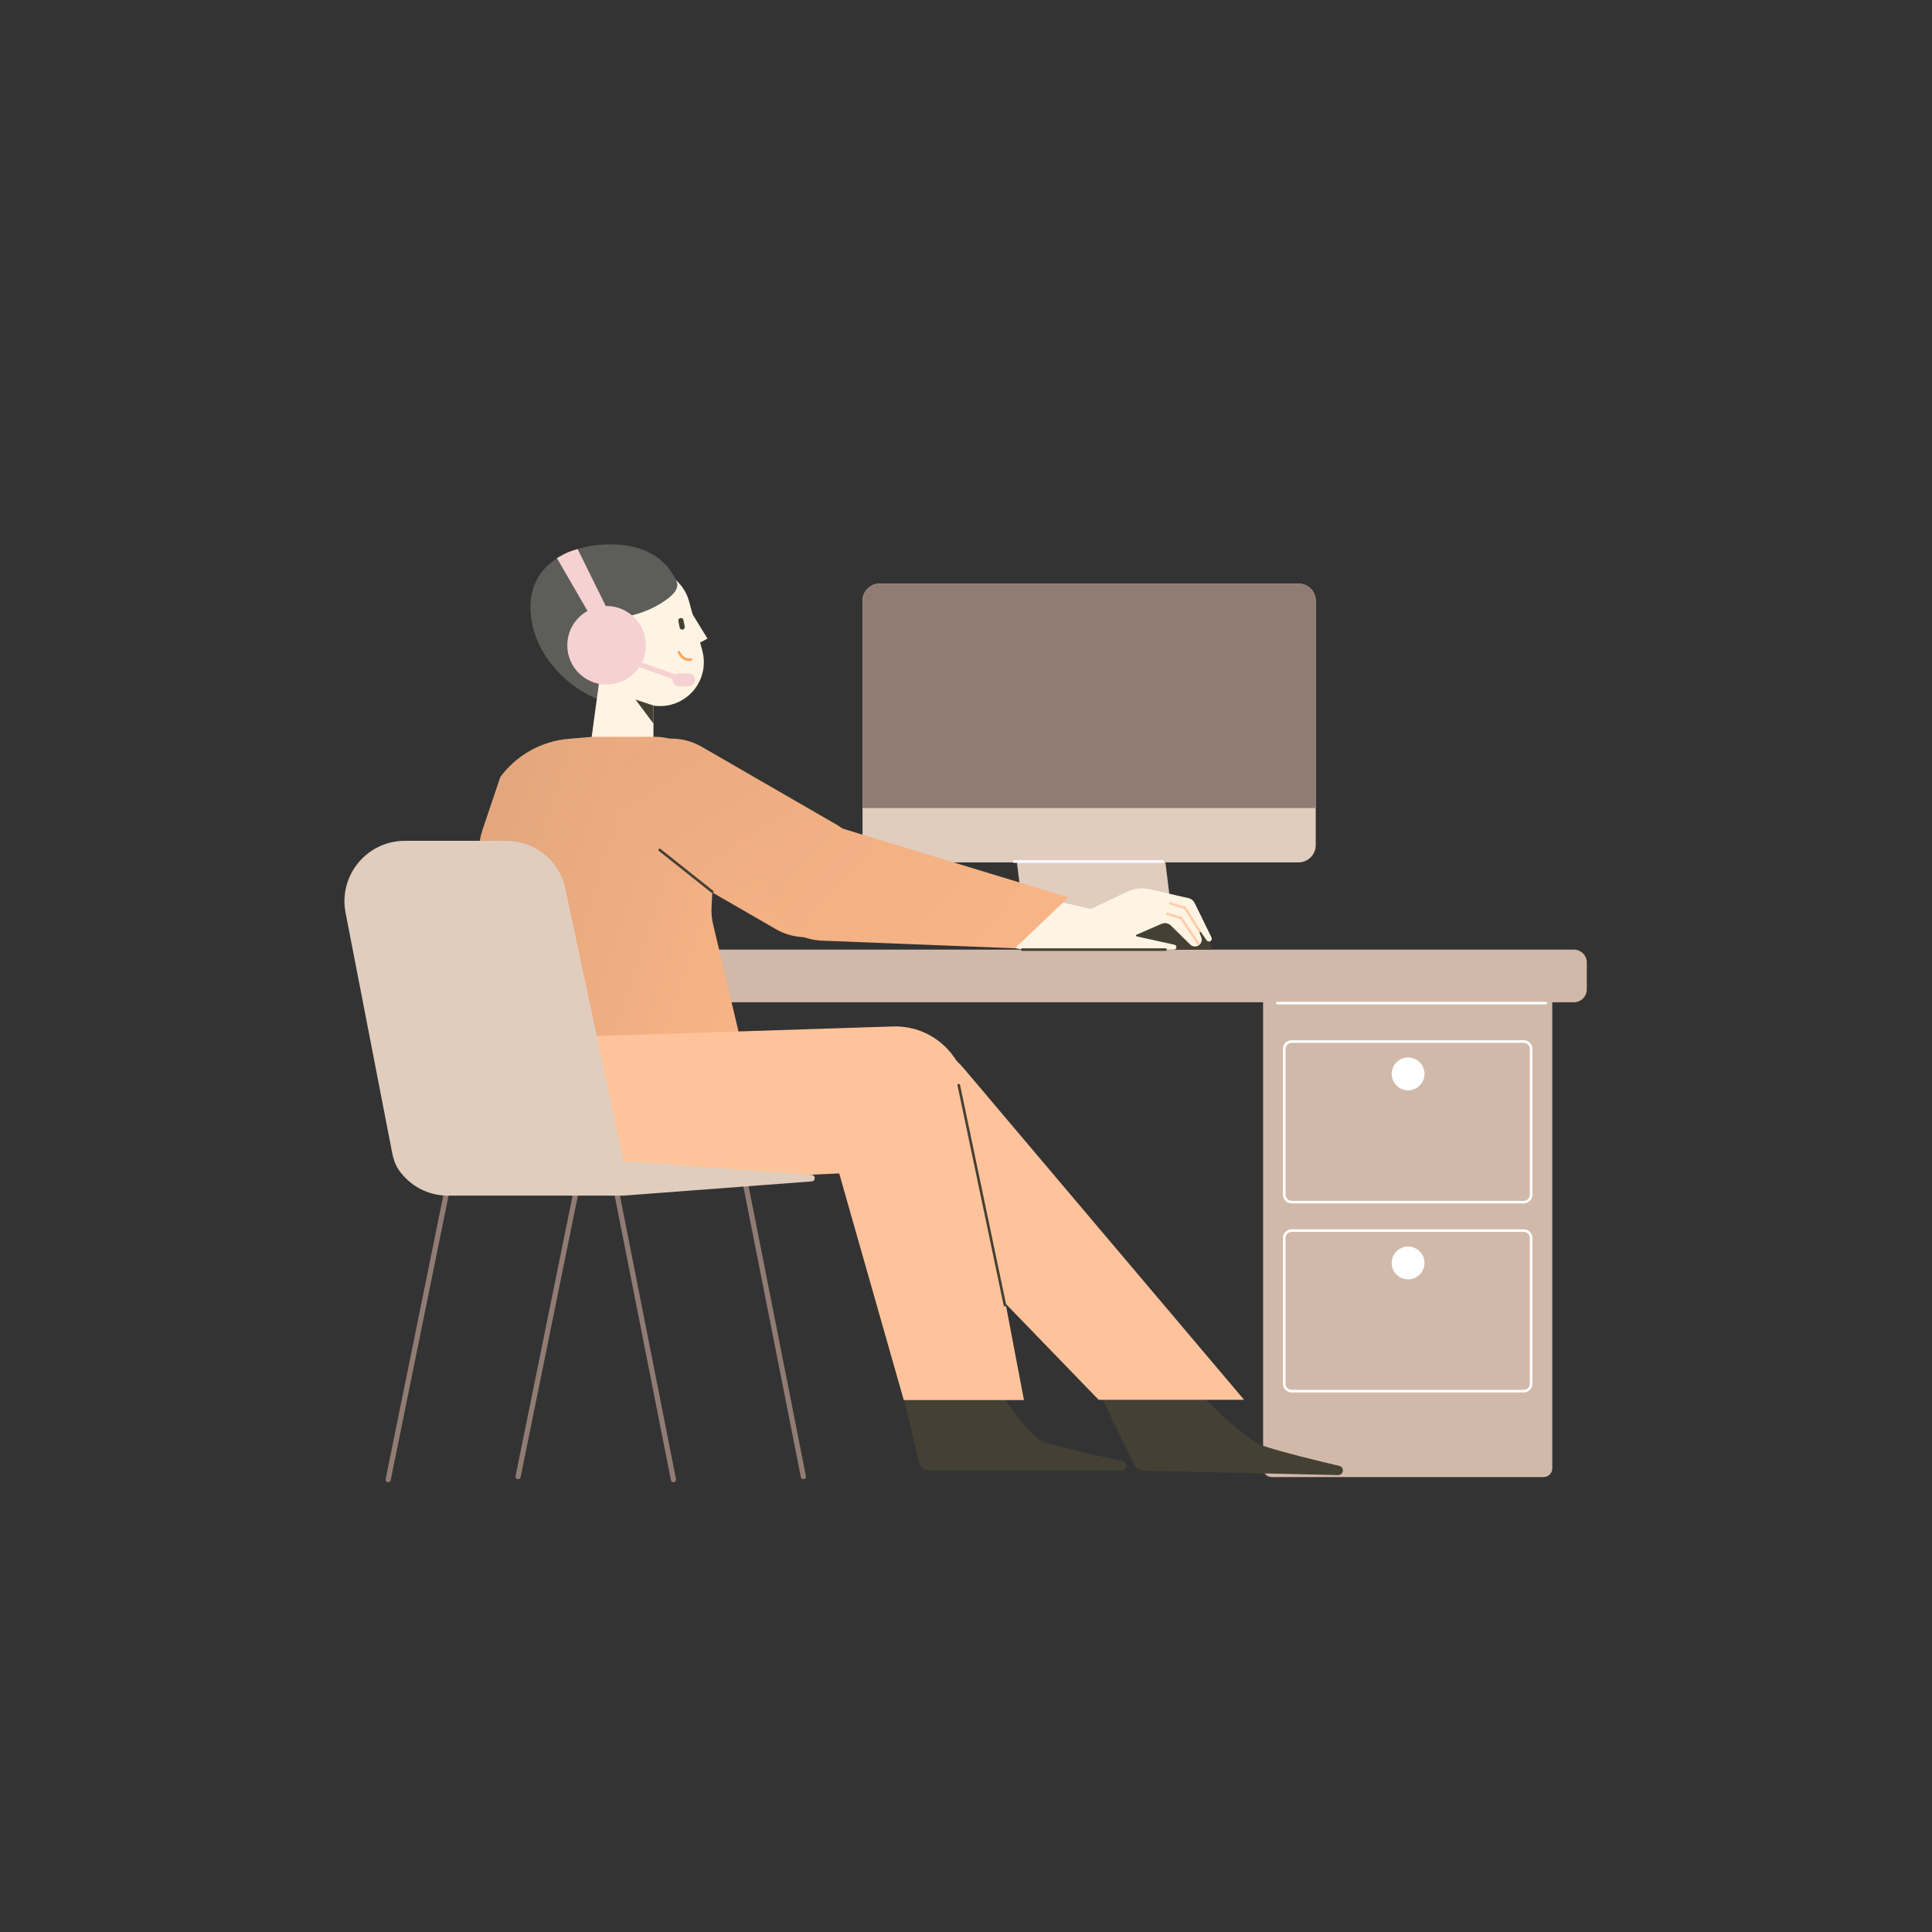 <svg id="SvgjsSvg1001" width="288" height="288" xmlns="http://www.w3.org/2000/svg" version="1.1" xmlns:xlink="http://www.w3.org/1999/xlink" xmlns:svgjs="http://svgjs.com/svgjs"><rect width="100%" height="100%" fill="#333333" stroke="none"/><defs id="SvgjsDefs1002"></defs><g id="SvgjsG1008"><svg xmlns="http://www.w3.org/2000/svg" fill="none" viewBox="0 0 2238 1678" width="288" height="288"><path fill="#d1b9a9" d="M1463.13 847H1798.13V1421C1798.13 1426.52 1793.65 1431 1788.13 1431H1473.13C1467.61 1431 1463.13 1426.52 1463.13 1421V847Z" class="colorA9B3D1 svgShape"></path><path fill="#d1b9a9" d="M665.132 835C665.132 826.716 671.848 820 680.132 820H1823.13C1831.42 820 1838.13 826.716 1838.13 835V866C1838.13 874.284 1831.42 881 1823.13 881H680.132C671.848 881 665.132 874.284 665.132 866V835Z" class="colorA9B3D1 svgShape"></path><path fill="#ffffff" fill-rule="evenodd" d="M1765.13 928H1496.13C1492.27 928 1489.13 931.134 1489.13 935V1104C1489.13 1107.87 1492.27 1111 1496.13 1111H1765.13C1769 1111 1772.13 1107.87 1772.13 1104V935C1772.13 931.134 1769 928 1765.13 928zM1496.13 925C1490.61 925 1486.13 929.477 1486.13 935V1104C1486.13 1109.52 1490.61 1114 1496.13 1114H1765.13C1770.65 1114 1775.13 1109.52 1775.13 1104V935C1775.13 929.477 1770.65 925 1765.13 925H1496.13zM1765.13 1147H1496.13C1492.27 1147 1489.13 1150.13 1489.13 1154V1323C1489.13 1326.87 1492.27 1330 1496.13 1330H1765.13C1769 1330 1772.13 1326.87 1772.13 1323V1154C1772.13 1150.13 1769 1147 1765.13 1147zM1496.13 1144C1490.61 1144 1486.13 1148.48 1486.13 1154V1323C1486.13 1328.52 1490.61 1333 1496.13 1333H1765.13C1770.65 1333 1775.13 1328.52 1775.13 1323V1154C1775.13 1148.48 1770.65 1144 1765.13 1144H1496.13zM1478.13 882C1478.13 881.172 1478.8 880.5 1479.63 880.5H1790.63C1791.46 880.5 1792.13 881.172 1792.13 882 1792.13 882.828 1791.46 883.5 1790.63 883.5H1479.63C1478.8 883.5 1478.13 882.828 1478.13 882z" clip-rule="evenodd" class="colorfff svgShape"></path><path fill="#ffffff" d="M1650.13 964C1650.13 974.493 1641.63 983 1631.13 983 1620.64 983 1612.13 974.493 1612.13 964 1612.13 953.507 1620.64 945 1631.13 945 1641.63 945 1650.13 953.507 1650.13 964zM1650.13 1183C1650.13 1193.49 1641.63 1202 1631.13 1202 1620.64 1202 1612.13 1193.49 1612.13 1183 1612.13 1172.51 1620.64 1164 1631.13 1164 1641.63 1164 1650.13 1172.51 1650.13 1183z" class="colorfff svgShape"></path><path fill="#e0cdbe" d="M1152.91 516.458C1151.44 504.528 1160.74 494 1172.76 494H1304.46C1314.55 494 1323.06 501.523 1324.3 511.542L1359.35 794.542C1360.83 806.472 1351.52 817 1339.5 817H1207.81C1197.71 817 1189.2 809.477 1187.96 799.458L1152.91 516.458Z" class="colorE6D589 svgShape"></path><path fill="#e0cdbe" d="M999.132 416C999.132 404.954 1008.09 396 1019.13 396H1504.13C1515.18 396 1524.13 404.954 1524.13 416V699C1524.13 710.046 1515.18 719 1504.13 719H1019.13C1008.09 719 999.132 710.046 999.132 699V416Z" class="colorE6D589 svgShape"></path><path stroke="#ffffff" stroke-linecap="round" stroke-width="3" d="M1174.63 718H1347.13" class="colorStrokefff svgStroke"></path><path fill="#917c74" d="M999.132 416C999.132 404.954 1008.09 396 1019.13 396H1504.13C1515.18 396 1524.13 404.954 1524.13 416V656H999.132V416Z" class="colorD98CA8 svgShape"></path><path fill="#454034" d="M1278.13 775H1342.85C1371.03 775 1395.99 793.18 1404.63 820H1278.13V775Z" class="color171625 svgShape"></path><path fill="#5d5d5a" d="M614.631 429.001C618.268 488.999 677.868 535.5 720.718 535.5C763.568 535.5 792.131 476.756 792.131 435.927C792.131 395.098 773.131 359.001 726.131 352C679.131 345 610.631 363.001 614.631 429.001Z" class="color5B3D2B svgShape"></path><path fill="#fff4e3" fill-rule="evenodd" d="M798.291 416.837C791.033 389.752 763.193 373.679 736.109 380.936C709.024 388.193 692.951 416.033 700.208 443.118L701.88 449.357C695.701 446.012 688.466 445.175 681.702 447.648C668.413 452.505 661.972 468.292 667.314 482.91C671.874 495.385 683.544 502.977 695.127 501.914L684.021 583.583C682.228 596.764 692.476 608.5 705.779 608.5H734.992C747.12 608.5 756.951 598.669 756.951 586.541V537.364C763.676 538.388 770.718 538.069 777.71 536.196C804.795 528.939 820.869 501.099 813.611 474.014L798.291 416.837Z" clip-rule="evenodd" class="colorF9E0CE svgShape"></path><path stroke="#f1c6a9" stroke-linecap="round" stroke-linejoin="round" stroke-width="3" d="M702.42 486.675C702.42 486.675 701.876 478.056 698.614 472.157M684.024 464.473C684.024 464.473 691.703 465.43 695.442 468.279C696.713 469.247 697.757 470.609 698.614 472.157M698.614 472.157C698.614 472.157 692.349 470.619 688.464 471.451C686.394 471.894 683.389 473.354 683.389 473.354" class="colorStrokeF1BFA9 svgStroke"></path><path fill="#454034" fill-rule="evenodd" d="M788.162 435.913C786.538 436.238 785.484 437.819 785.809 439.443L787.311 446.956C787.636 448.58 789.217 449.634 790.841 449.309C792.466 448.984 793.52 447.403 793.195 445.779L791.692 438.267C791.367 436.642 789.787 435.588 788.162 435.913Z" clip-rule="evenodd" class="color171625 svgShape"></path><path fill="#ffa45c" fill-rule="evenodd" d="M785.881 474.075C785.121 474.404 784.771 475.287 785.1 476.047L786.477 475.452C785.1 476.047 785.1 476.047 785.1 476.047L785.102 476.051L785.105 476.057L785.112 476.074C785.118 476.088 785.127 476.107 785.138 476.131C785.159 476.179 785.19 476.246 785.23 476.33C785.31 476.499 785.427 476.736 785.579 477.025C785.884 477.602 786.335 478.393 786.927 479.256C788.09 480.953 789.89 483.068 792.306 484.3C794.645 485.492 796.769 485.783 798.329 485.764C799.107 485.755 799.744 485.669 800.197 485.582C800.424 485.538 800.607 485.494 800.739 485.458C800.805 485.44 800.858 485.424 800.899 485.412C800.92 485.406 800.937 485.4 800.95 485.396L800.969 485.39L800.976 485.388L800.979 485.387L800.98 485.386C800.98 485.386 800.982 485.386 800.5 483.965L800.982 485.386C801.766 485.119 802.186 484.268 801.92 483.483C801.654 482.699 800.803 482.279 800.019 482.544L800.02 482.544L800.022 482.543L800.026 482.542L800.029 482.541C800.029 482.541 800.028 482.541 800.023 482.543C800.013 482.546 799.991 482.552 799.958 482.561C799.891 482.579 799.781 482.607 799.63 482.636C799.329 482.694 798.871 482.757 798.294 482.764C797.143 482.778 795.512 482.567 793.669 481.627C791.903 480.727 790.448 479.086 789.401 477.56C788.888 476.812 788.496 476.124 788.233 475.626C788.102 475.377 788.004 475.177 787.94 475.043C787.908 474.976 787.885 474.926 787.871 474.894L787.855 474.86L787.853 474.856L787.853 474.855C787.524 474.095 786.641 473.746 785.881 474.075Z" clip-rule="evenodd" class="colorDB3915 svgShape"></path><path fill="#fff4e3" d="M819.531 459.716L800.867 429.34L806.722 466.669L819.531 459.716Z" class="colorF9E0CE svgShape"></path><path fill="#454034" d="M736.089 530.349L756.949 537.302V558.163L736.089 530.349Z" class="color171625 svgShape"></path><path fill="#5d5d5a" d="M764.634 419.458C786.885 405.991 789.18 396.091 778.175 386.521C769.757 379.201 731.331 368.589 706.81 381.032C690.142 389.49 682.656 398.232 682.656 398.232C682.656 398.232 690.342 436.293 694.733 442.515C699.125 448.737 716.313 457.99 726.207 471.793C726.207 448.737 716.985 446.468 716.692 440.319C716.326 432.634 736.82 436.293 764.634 419.458Z" class="color5B3D2B svgShape"></path><path fill="url(#a)" d="M559.391 679.874C556.233 689.249 554.353 699.006 553.803 708.883L541.632 927.5L855.632 915.5L826.384 792.077C824.56 785.068 823.835 777.819 824.235 770.588L830.881 650.383C833.19 608.626 799.952 573.5 758.132 573.5H686.632L658.843 575.831C627.251 578.48 598.338 594.632 579.517 620.144L559.391 679.874Z"></path><path fill="url(#b)" d="M717.132 610.623C736.463 577.142 779.275 565.67 812.756 585L968.638 674.999C1002.12 694.329 1013.59 737.142 994.26 770.623C974.93 804.104 932.118 815.575 898.637 796.245L742.755 706.246C709.273 686.916 697.802 644.104 717.132 610.623Z"></path><path fill="#fff4e3" d="M1263.63 773L1214.63 761.5L1195.51 758.603C1187.18 757.341 1178.95 761.431 1174.94 768.832L1163.72 789.484C1157.11 801.659 1164.58 816.707 1178.27 818.8L1186.13 820H1359.88C1362.59 820 1363.78 816.577 1361.64 814.903C1361.31 814.638 1360.92 814.452 1360.5 814.36L1316.64 804.666C1315.7 804.457 1315.57 803.158 1316.46 802.772L1345.45 790.186C1349.19 788.563 1353.53 789.37 1356.44 792.226L1378.76 814.157C1379.97 815.353 1381.55 816.119 1383.24 816.337C1389.09 817.092 1393.64 811.351 1391.57 805.829L1387.13 794L1397.75 809.294C1398.79 810.787 1400.84 811.153 1402.33 810.111C1403.66 809.184 1404.11 807.43 1403.4 805.978L1383.73 765.791C1382.4 763.077 1379.92 761.11 1376.98 760.437L1331.7 750.099C1322.91 748.092 1313.71 749.112 1305.57 752.993L1263.63 773Z" class="colorF9E0CE svgShape"></path><path fill="#454034" fill-rule="evenodd" d="M1182.63 820C1182.63 819.172 1183.3 818.5 1184.13 818.5H1350.13C1350.96 818.5 1351.63 819.172 1351.63 820C1351.63 820.828 1350.96 821.5 1350.13 821.5H1184.13C1183.3 821.5 1182.63 820.828 1182.63 820Z" clip-rule="evenodd" class="color171625 svgShape"></path><path fill="#ffcdab" fill-rule="evenodd" d="M1354.19 766.077C1354.43 765.282 1355.26 764.828 1356.06 765.061L1373.06 770.061C1373.41 770.164 1373.71 770.392 1373.9 770.701L1390.9 797.701C1391.34 798.402 1391.13 799.328 1390.43 799.77C1389.73 800.211 1388.8 800.001 1388.36 799.3L1371.67 772.779L1355.21 767.939C1354.41 767.706 1353.96 766.872 1354.19 766.077ZM1350.7 778.053C1350.95 777.262 1351.79 776.822 1352.58 777.069L1368.58 782.069C1368.9 782.17 1369.18 782.378 1369.37 782.659L1389.37 812.159C1389.84 812.844 1389.66 813.777 1388.97 814.242C1388.29 814.707 1387.36 814.528 1386.89 813.842L1367.18 784.776L1351.68 779.932C1350.89 779.685 1350.45 778.844 1350.7 778.053Z" clip-rule="evenodd" class="colorF1BFA9 svgShape"></path><path fill="url(#c)" d="M888.606 731.962C895.245 692.236 935.307 667.409 973.837 679.146L1237.63 759.5L1175.63 818.5L951.753 809.61C911.62 808.017 881.986 771.577 888.606 731.962Z"></path><path fill="#454034" fill-rule="evenodd" d="M762.958 703.567C763.473 702.918 764.417 702.81 765.065 703.326L826.065 751.826C826.714 752.342 826.822 753.285 826.306 753.934C825.79 754.582 824.847 754.69 824.198 754.174L763.198 705.674C762.55 705.159 762.442 704.215 762.958 703.567Z" clip-rule="evenodd" class="color171625 svgShape"></path><path fill="#454034" d="M1461.87 1394.41C1444.97 1388.69 1395.15 1342.44 1366.44 1309.44C1353.02 1294 1331.23 1283.19 1311.04 1286.43C1283.06 1290.92 1267.37 1321.16 1279.81 1346.62L1314.17 1416.89C1316.14 1420.93 1320.19 1423.52 1324.68 1423.62L1550.1 1428.73C1553.52 1428.81 1556.16 1425.71 1555.53 1422.34C1555.14 1420.22 1553.54 1418.54 1551.44 1418.05C1528.7 1412.8 1483.9 1401.87 1461.87 1394.41Z" class="color171625 svgShape"></path><path fill="#ffc39b" d="M984.961 978.073C1006.78 923.999 1078.27 912.513 1115.92 957.031L1441.13 1341.5H1272.63L1001.13 1060.91C979.846 1038.92 973.511 1006.45 984.961 978.073Z" class="colorFFB99B svgShape"></path><path fill="#ffc39b" d="M543.924 1013.1C541.574 964.668 579.355 923.707 627.814 922.145L1034.17 909.045C1089.4 907.264 1131.09 958.682 1117.94 1012.36C1109.14 1048.24 1077.8 1074.07 1040.9 1075.86L634.818 1095.57C586.943 1097.9 546.248 1060.97 543.924 1013.1Z" class="colorFFB99B svgShape"></path><path fill="#454034" d="M1210.6 1390.92C1194.75 1385.95 1165.64 1345.63 1146.07 1313.55C1133.94 1293.67 1110.41 1281.19 1087.51 1285.4L1086.04 1285.67C1058.99 1290.63 1041.63 1317.25 1047.99 1344L1064.61 1414C1065.9 1419.41 1070.73 1423.23 1076.29 1423.23L1299.58 1423.23C1303.01 1423.23 1305.58 1420.08 1304.87 1416.72C1304.43 1414.61 1302.8 1412.97 1300.68 1412.53C1277.83 1407.79 1232.79 1397.88 1210.6 1390.92Z" class="color171625 svgShape"></path><path fill="#ffc39b" d="M1013.19 913.305C1060.15 900.721 1107.91 930.696 1117 978.46L1186.13 1341.83H1046.9L954.398 1017C941.608 972.081 968.079 925.392 1013.19 913.305Z" class="colorFFB99B svgShape"></path><path fill="#454034" fill-rule="evenodd" d="M1110.32 975.532C1111.13 975.362 1111.93 975.882 1112.1 976.692L1165.6 1231.69C1165.77 1232.5 1165.25 1233.3 1164.44 1233.47C1163.63 1233.64 1162.83 1233.12 1162.66 1232.31L1109.16 977.308C1108.99 976.498 1109.51 975.702 1110.32 975.532Z" clip-rule="evenodd" class="color171625 svgShape"></path><path fill="#f6d1d1" d="M645.132 366.5L691.132 446L706.132 431L669.132 356C669.132 356 659.915 358.553 654.132 361.5C650.701 363.249 645.132 366.5 645.132 366.5Z" class="color97F7F5 svgShape"></path><path fill="#f6d1d1" fill-rule="evenodd" d="M710.302 479.003C710.852 477.44 712.566 476.62 714.128 477.17L793.628 505.17C795.191 505.721 796.012 507.434 795.461 508.996C794.911 510.559 793.198 511.38 791.635 510.829L712.135 482.829C710.572 482.279 709.752 480.566 710.302 479.003Z" clip-rule="evenodd" class="color97F7F5 svgShape"></path><path fill="#f6d1d1" d="M748.132 467.5C748.132 492.629 727.761 513 702.632 513C677.503 513 657.132 492.629 657.132 467.5C657.132 442.371 677.503 422 702.632 422C727.761 422 748.132 442.371 748.132 467.5Z" class="color97F7F5 svgShape"></path><path fill="#917c74" fill-rule="evenodd" d="M518.68 1079.5H713.096L783.074 1433.42C783.396 1435.04 782.339 1436.62 780.713 1436.94C779.088 1437.26 777.51 1436.21 777.188 1434.58L708.167 1085.5H523.583L452.571 1434.6C452.241 1436.22 450.657 1437.27 449.033 1436.94C447.41 1436.61 446.361 1435.03 446.692 1433.4L518.68 1079.5Z" clip-rule="evenodd" class="colorD98CA8 svgShape"></path><path fill="#917c74" fill-rule="evenodd" d="M669.18 1076H863.596L933.574 1429.92C933.896 1431.54 932.839 1433.12 931.213 1433.44C929.588 1433.76 928.01 1432.71 927.688 1431.08L858.667 1082H674.083L603.071 1431.1C602.741 1432.72 601.157 1433.77 599.533 1433.44C597.91 1433.11 596.861 1431.53 597.192 1429.9L669.18 1076Z" clip-rule="evenodd" class="colorD98CA8 svgShape"></path><path fill="#e0cdbe" d="M400.305 777.336L454.051 1054.28C455.433 1061.4 457.435 1068.49 461.48 1074.51C474.148 1093.37 495.514 1105 518.703 1105H722.132L940.632 1088.5C945.073 1087.68 944.63 1081.18 940.118 1080.97L722.132 1065L654.933 749.421C648.051 717.104 619.509 694 586.468 694H469.023C425.012 694 391.92 734.132 400.305 777.336Z" class="colorE6D589 svgShape"></path><path fill="#f6d1d1" d="M779.132 507.5C779.132 503.358 782.49 500 786.632 500H797.632C801.774 500 805.132 503.358 805.132 507.5C805.132 511.642 801.774 515 797.632 515H786.632C782.49 515 779.132 511.642 779.132 507.5Z" class="color97F7F5 svgShape"></path><defs><linearGradient id="a" x1="542.132" x2="1087.02" y1="478" y2="657.461" gradientUnits="userSpaceOnUse"><stop stop-color="#dfa37a" class="stopColor7AAEDF svgShape"></stop><stop offset="1" stop-color="#ffb98a" class="stopColor958AFF svgShape"></stop></linearGradient><linearGradient id="b" x1="569.632" x2="1005.46" y1="379" y2="1066.02" gradientUnits="userSpaceOnUse"><stop stop-color="#dfa37a" class="stopColor7AAEDF svgShape"></stop><stop offset="1" stop-color="#ffb98a" class="stopColor958AFF svgShape"></stop></linearGradient><linearGradient id="c" x1="443.632" x2="1326.5" y1="246" y2="1028.78" gradientUnits="userSpaceOnUse"><stop stop-color="#dfa37a" class="stopColor7AAEDF svgShape"></stop><stop offset="1" stop-color="#ffb98a" class="stopColor958AFF svgShape"></stop></linearGradient></defs></svg></g></svg>